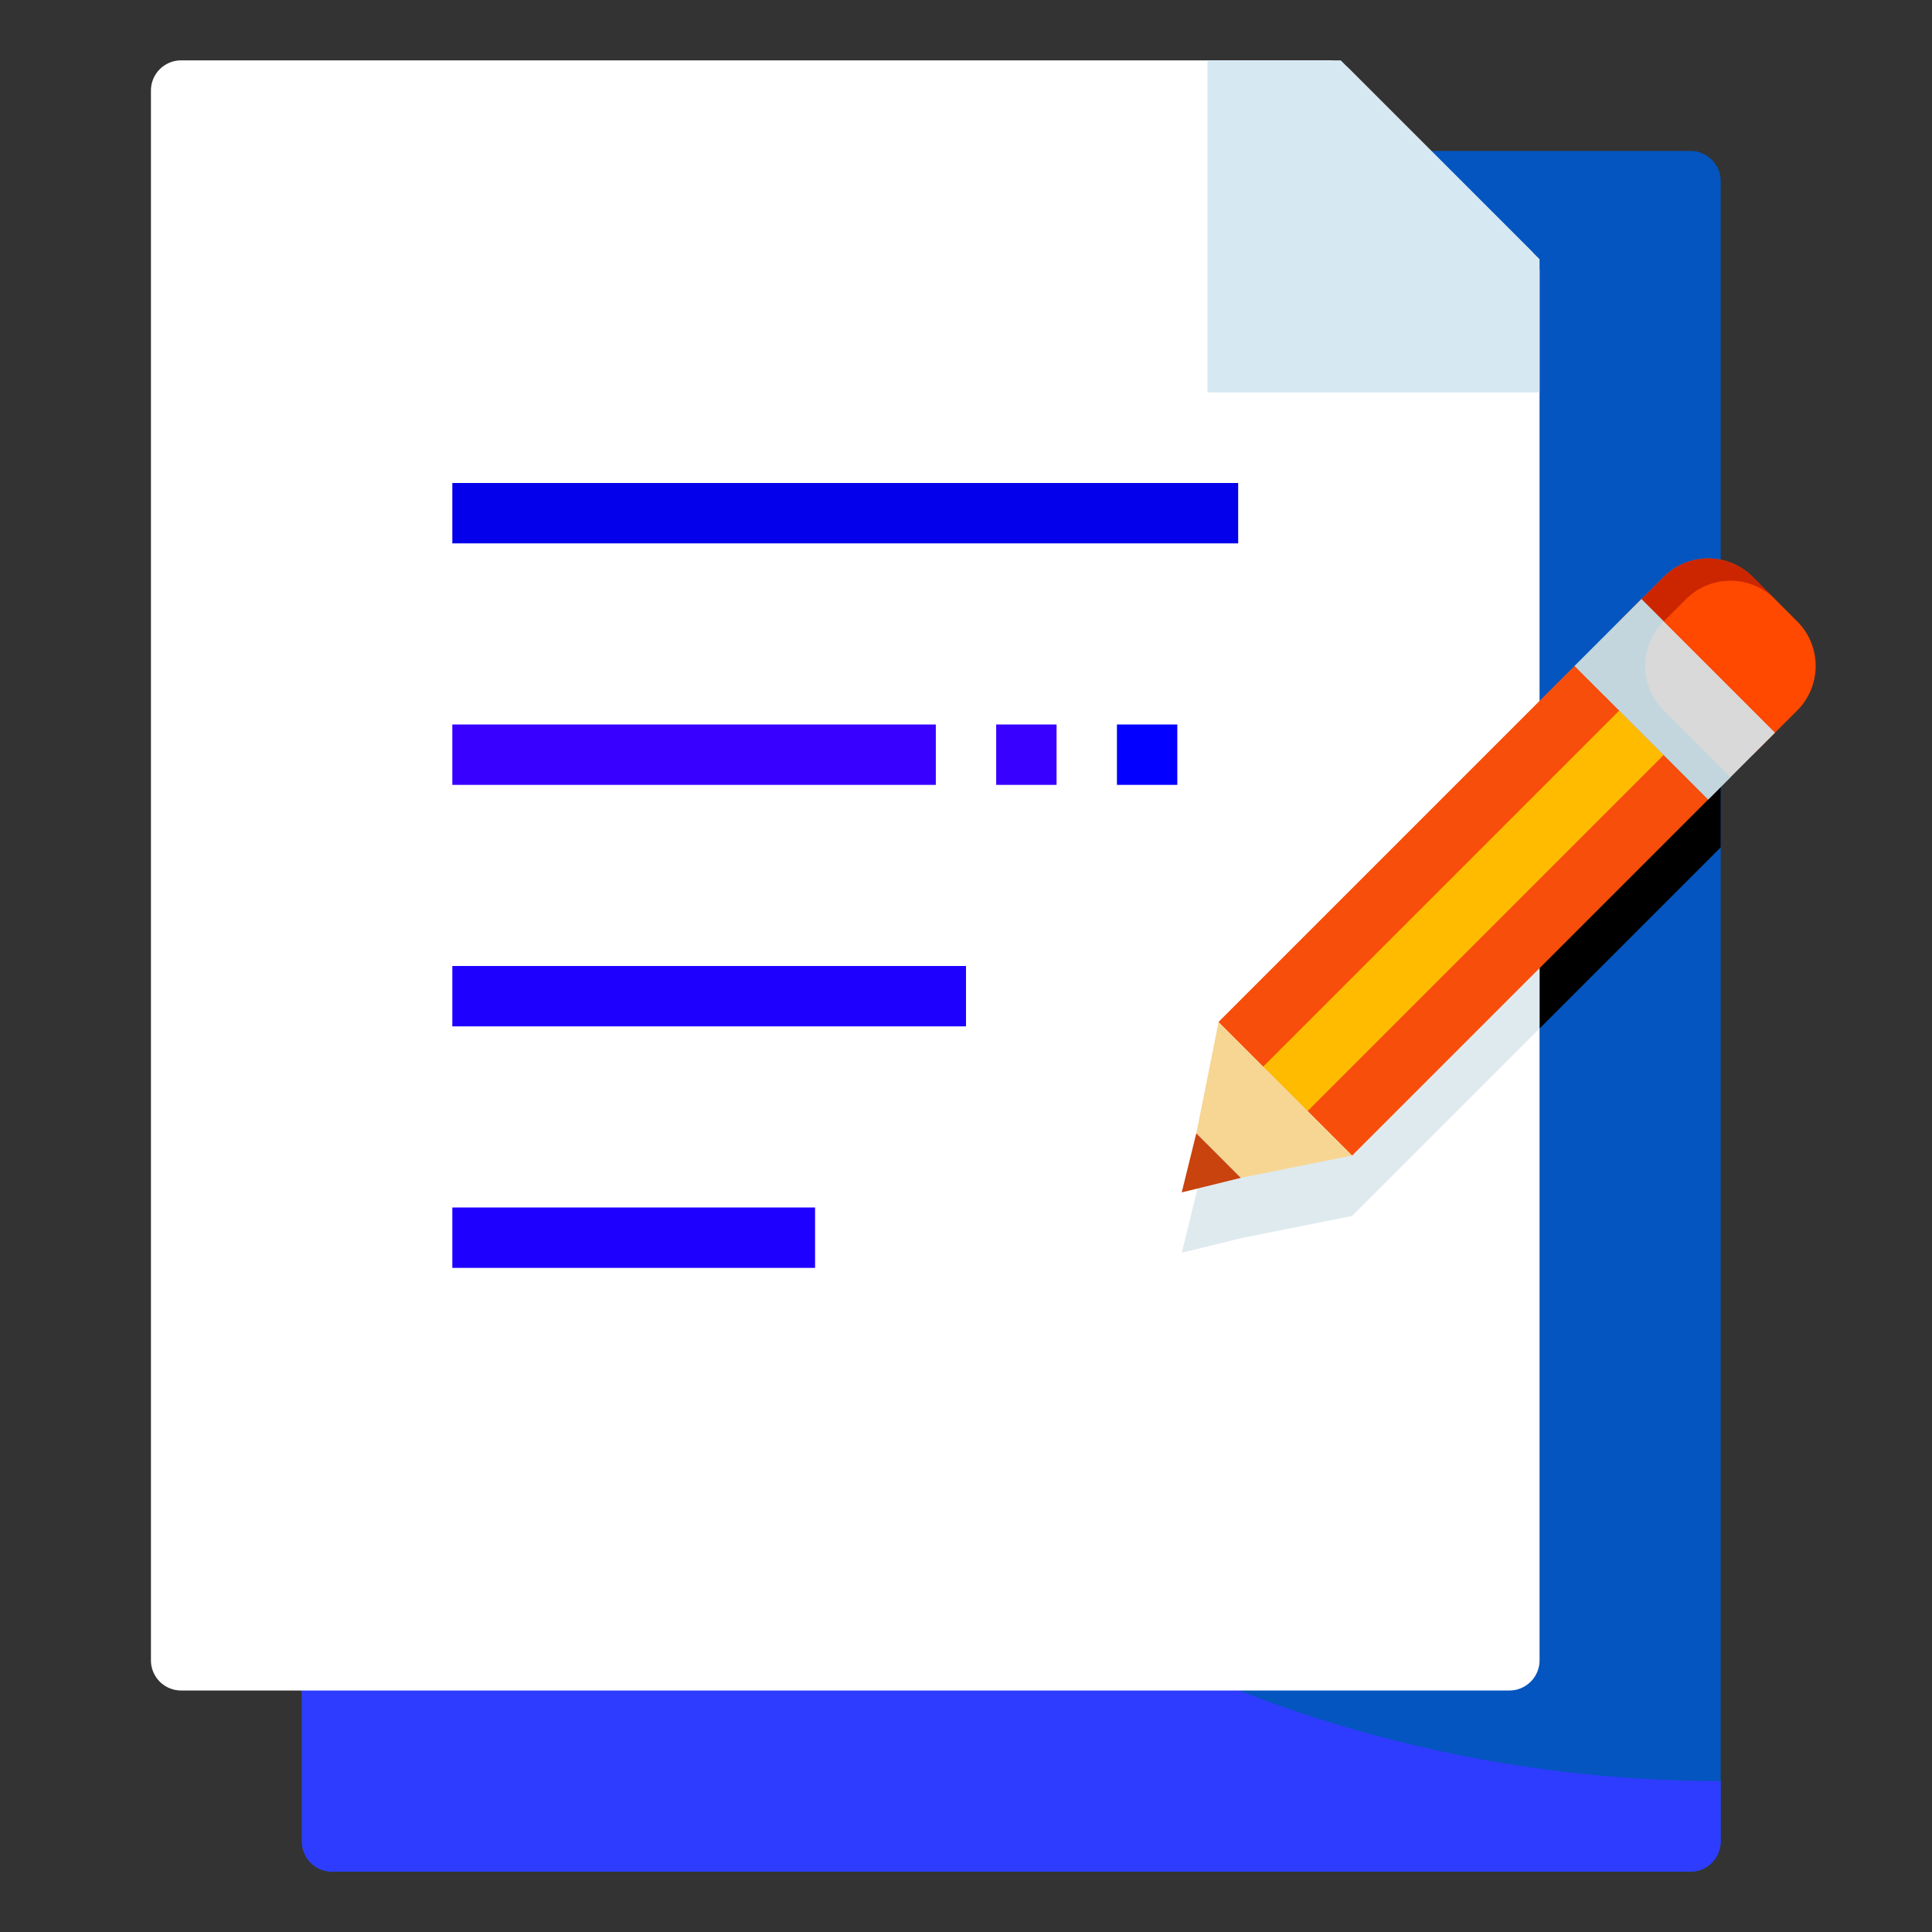 <?xml version="1.0" standalone="no"?>
<svg xmlns:xlink="http://www.w3.org/1999/xlink" width="1024" height="1024" viewBox="0 0 64 64" xmlns="http://www.w3.org/2000/svg">

<rect x="0" y="0" width="64" height="64" fill="#333333" stroke="none"/>

<g data-name="13_Write" id="_13_Write">

<path d="M56,62H11a1,1,0,0,1-1-1V6a1,1,0,0,1,1-1H56a1,1,0,0,1,1,1V61A1,1,0,0,1,56,62Z" style="fill:#0455bf" id="element_499d79ac"/>

<path d="M57,59A44,44,0,0,1,13,15V5H11a1,1,0,0,0-1,1V61a1,1,0,0,0,1,1H56a1,1,0,0,0,1-1V59Z" style="fill: #2e3cff" id="element_86f243ed"/>

<path d="M50,56H6a1,1,0,0,1-1-1V3A1,1,0,0,1,6,2H44a1,1,0,0,1,.707.293l6,6A1,1,0,0,1,51,9V55A1,1,0,0,1,50,56Z" style="fill: #ffffff" id="element_790d1ce7"/>

<rect height="2" style="fill: #0400eb" width="26.032" x="14.984" y="16" id="element_52abee00"/>

<rect height="2" style="fill: #3700ff" width="16.016" x="14.984" y="24" id="element_7e8b1d65"/>

<rect height="2" style="fill: #1e00ff" width="17.016" x="14.984" y="32" id="element_93619f85"/>

<rect height="2" style="fill: #1e00ff" width="12.016" x="14.984" y="40" id="element_b938406c"/>

<rect height="2" style="fill: #3700ff" width="2" x="33" y="24" id="element_49e4d795"/>

<rect height="2" style="fill: #0400ff" width="2" x="37" y="24" id="element_0f59c97e"/>

<path d="M51,13H40V2h4.414L51,8.586Z" style="fill:#d6e8f2" id="element_9ab5eaa6"/>

<path d="M56.586,20.5a2.079,2.079,0,0,0-1.474.611l-.737.737L52.163,24.06,51,25.223V34.07l5.586-5.586L57,28.07V20.56A2.078,2.078,0,0,0,56.586,20.5Z" style="fill: #000000" id="element_3c23e077"/>

<polygon points="39.629 39.543 39.146 41.5 41.103 41.018 44.79 40.28 51 34.07 51 25.223 40.366 35.857 39.629 39.543" style="fill:#dfeaef" id="element_92de9dfb"/>

<path d="M58.061,25.009l-4.424-4.424,1.475-1.474a2.084,2.084,0,0,1,2.949,0l1.475,1.474a2.087,2.087,0,0,1,0,2.95Z" style="fill: #ff4800" id="element_ab3993b4"/>

<path d="M58.8,19.848l-.737-.737a2.084,2.084,0,0,0-2.949,0l-1.475,1.474.738.738,1.474-1.475A2.086,2.086,0,0,1,58.8,19.848Z" style="fill:#cc2600" id="element_cf54c3c5"/>

<rect height="6.256" style="fill:#f74e0c" transform="translate(-7.135 43.115) rotate(-45)" width="16.683" x="40.135" y="27.042" id="element_1ca767b6"/>

<rect height="2.085" style="fill: #ffbb00" transform="translate(-7.135 43.115) rotate(-45)" width="16.683" x="40.135" y="29.128" id="element_93a1b371"/>

<rect height="2.085" style="fill:#f74e0c" transform="translate(-6.524 41.64) rotate(-45)" width="16.683" x="38.66" y="27.653" id="element_c271b6aa"/>

<rect height="6.256" style="fill: #d9d9d9" transform="translate(-0.131 46.016) rotate(-45)" width="3.128" x="53.917" y="20.038" id="element_329e3e07"/>

<path d="M55.112,23.535a2.085,2.085,0,0,1,0-2.95h0l-.737-.737L52.163,22.06l4.423,4.424.738-.738Z" style="fill:#c3d6dd" id="element_3e9aeda4"/>

<polygon points="41.103 39.018 39.629 37.543 40.366 33.857 44.79 38.28 41.103 39.018" style="fill:#f7d694" id="element_80aa3191"/>

<polygon points="39.629 37.543 39.146 39.5 41.103 39.018 39.629 37.543" style="fill: #c8430e" id="element_04fe2429"/>

</g>

</svg>